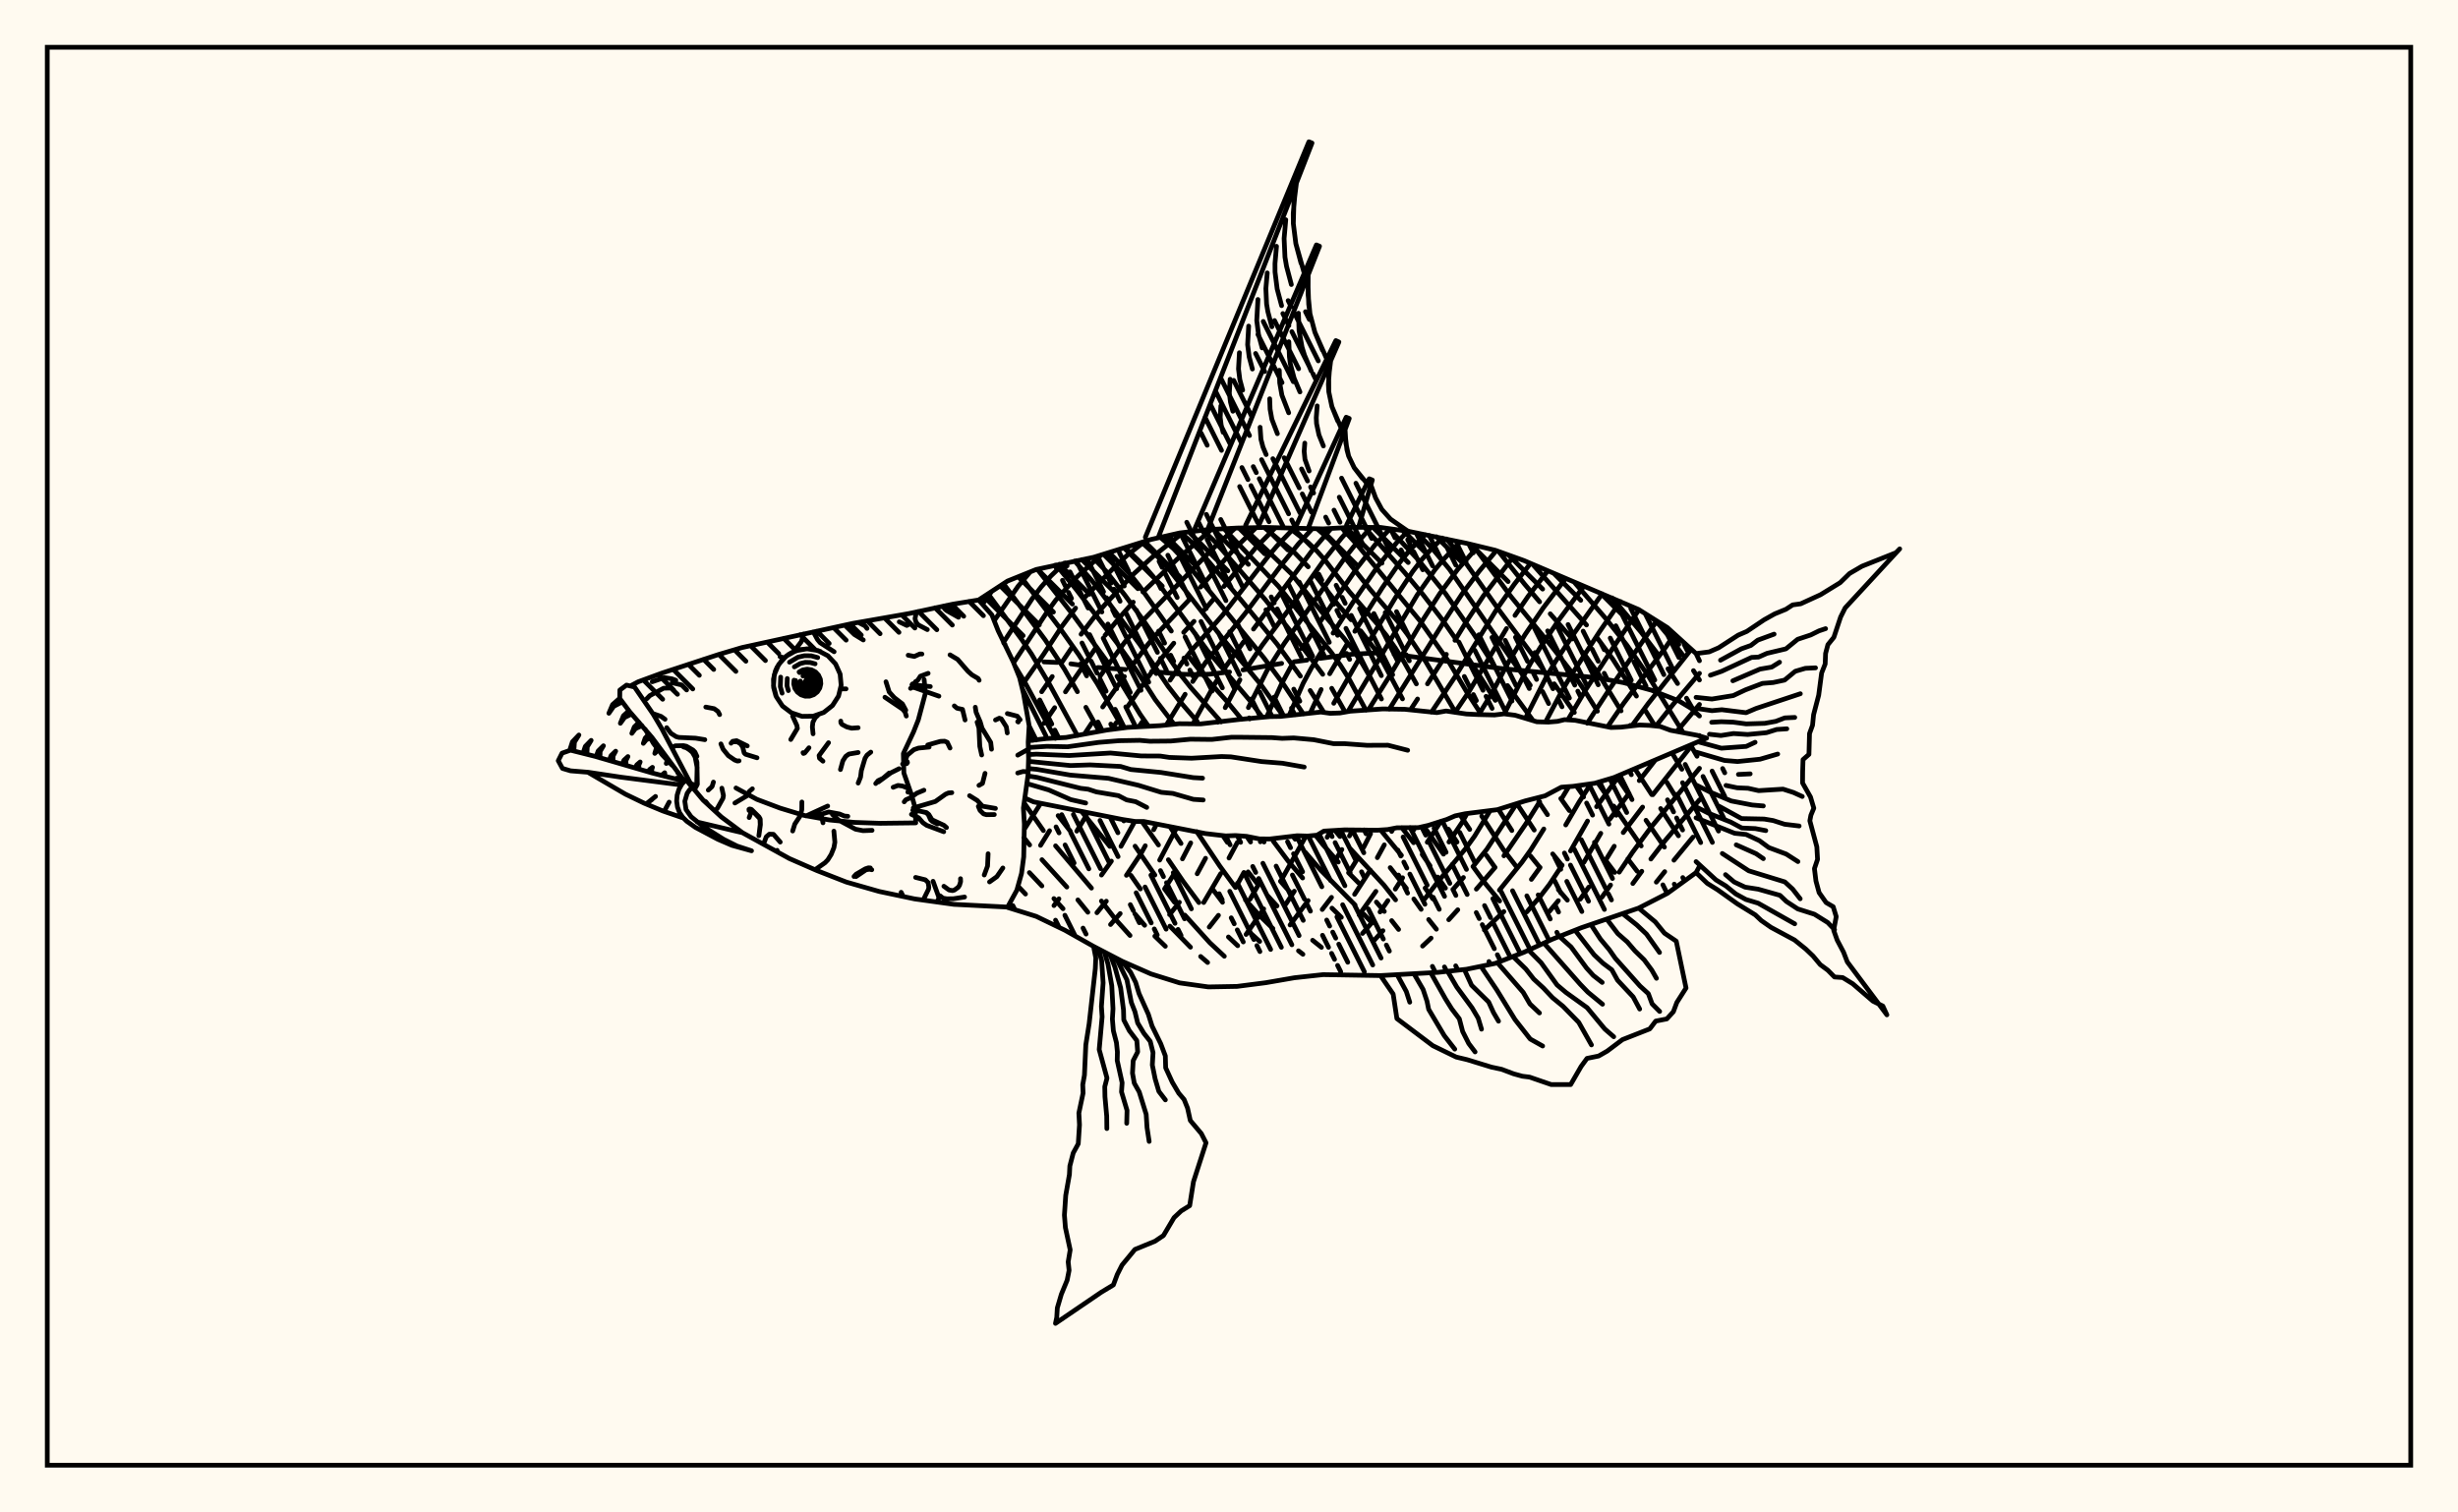 <svg xmlns="http://www.w3.org/2000/svg" width="520" height="320"><rect x="0" y="0" width="520" height="320" fill="floralwhite"/><rect x="10" y="10" width="500" height="300" stroke="black" stroke-width="1" fill="none"/><path stroke="black" stroke-width="1" fill="none" stroke-linecap="round" stroke-linejoin="round" d="
M 207.03 126.94 213.14 122.94 219.21 120.49 231.35 117.91 243.49 114.14 249.56 112.76 255.63 112.05 261.7 111.72 267.77 111.59 279.91 111.9 285.98 111.56 292.05 111.59 298.12 112.44 310.26 114.95 316.33 116.42 322.39 118.6 346.67 128.96 352.74 132.78 358.81 138.28 359.53 139.8 
M 359.53 183.3 358.81 184.62 352.74 189.02 346.67 192.13 334.53 196.29 328.46 198.69 322.39 201.48 316.33 203.83 310.26 205.07 304.19 205.73 292.05 206.41 279.91 206.21 273.84 206.87 267.77 207.92 261.7 208.7 255.63 208.81 249.56 207.96 243.49 206.06 237.42 203.39 231.35 200.23 225.28 196.81 219.21 193.88 213.16 191.99 
M 359.53 151.49 357.79 149.88 355.11 148.26 349.37 146.03 343.51 144.44 337.77 143.39 317.4 141.42 294.9 138.42 
M 292.38 138.24 291.12 138.15 286.02 138.42 279.25 139.3 
M 276.51 139.66 273.8 140.01 
M 271.14 140.36 262.96 141.74 
M 260.12 142.18 255.85 142.64 253 142.72 250.25 142.66 243.62 142.08 
M 238.1 141.65 232.27 141.23 
M 229.39 140.84 226.54 140.45 
M 223.69 140.16 220.85 140.04 
M 215.36 187.49 216.95 189.16 
M 217.77 184.62 220.42 187.44 
M 222.96 190.12 224.89 192.26 
M 216.6 177.22 217.83 178.77 
M 220.43 181.89 225.69 187.68 
M 228.03 190.4 230.14 193.01 
M 216.66 169.88 220.73 175.73 
M 223.31 178.96 230.9 187.9 
M 233.01 190.64 235.98 194.5 239.06 197.93 
M 223.85 172.57 226.42 175.84 
M 240.08 193.34 242.16 195.77 
M 244.31 198.07 246.53 200.21 
M 217.62 155.16 218.51 156.64 
M 228.8 171.67 234.79 179.08 
M 239.25 185.21 241.25 188.08 
M 247.49 195.95 251.85 200.4 
M 254 202.37 255.48 203.64 
M 214.68 140.84 216.96 144.63 223.26 156.23 
M 240.13 179.03 244.32 185.14 
M 246.37 188.07 248.48 190.91 
M 250.65 193.61 255.95 199.47 259.01 202.32 
M 209.03 125.63 216.13 135.29 218.21 138.36 222 144.74 227.93 155.63 
M 241.57 173.8 245.08 178.78 
M 247.17 181.9 250.33 186.52 253.63 190.96 
M 259.88 198.24 261.84 200.09 
M 212.29 123.5 221.12 135.39 225.16 141.54 227.93 146.35 
M 229.72 149.65 232.55 154.73 
M 247.5 174.9 249.85 178.46 
M 256.44 188 258.63 190.9 
M 264.64 197.5 266.5 199.18 
M 215.84 121.85 223.96 132.54 228.19 138.49 232.13 144.64 237.53 154.03 
M 253.17 175.94 258.04 183.22 261.36 187.76 
M 263.47 190.39 266.47 193.72 269.29 196.46 
M 274.7 201.17 275.64 201.9 
M 219.45 120.44 226.86 129.91 234.27 140.04 
M 236.31 143.08 241.2 151.13 242.98 153.67 
M 258.7 176.79 259.66 178.23 
M 264.04 184.47 266.16 187.18 
M 268.2 189.55 270.16 191.68 
M 277.69 198.94 279.56 200.44 
M 223.44 119.53 227.75 124.8 236.21 135.9 240.37 141.74 244.38 148.01 248.37 153.23 
M 263.75 176.96 264.56 178.15 
M 270.88 186.45 272.87 188.71 
M 227.35 118.7 230.9 122.72 232.96 125.39 241.14 136.36 247.15 145.25 249.46 148.23 253.26 152.63 
M 269.35 177.95 272.49 182.15 275.57 185.76 
M 281.78 192.14 283.77 194.09 
M 231.2 117.94 233.96 120.81 237.99 125.94 242.01 131.42 249.72 142.72 251.98 145.55 258.33 152.74 
M 273.52 176.92 274 177.56 
M 276.12 180.3 279.35 184.05 286.68 191.49 
M 288.54 193.44 290.27 195.28 
M 234.64 116.89 238.97 121.35 241.01 123.93 247.8 133.52 
M 251.47 138.88 254.59 142.88 259.46 148.28 262.68 152.19 
M 278.31 176.73 279.81 178.64 283.12 182.39 
M 285.29 184.65 287.39 186.78 
M 291.18 190.85 292.86 192.84 
M 294.41 194.78 295.88 196.65 
M 238.01 115.84 241.94 119.62 244.04 122.07 255.44 137.64 264.37 148.17 267.05 151.75 
M 282.49 175.78 283.48 176.99 
M 285.66 179.57 292.74 187.22 295.24 190.39 
M 241.54 114.75 245.03 117.9 247.12 120.22 258.57 134.99 266.84 144.98 271.48 151.5 
M 294.1 183.57 297.53 187.97 
M 299.1 190.2 300.65 192.4 
M 302.24 194.55 303.87 196.6 
M 245.48 113.69 248.26 116.09 250.3 118.26 267.36 139.16 271.53 144.77 275.74 151.08 
M 292.07 175.61 296.48 180.97 
M 301.49 187.89 303.12 190.18 
M 249.81 112.73 251.56 114.22 253.51 116.21 262.89 127.36 270.18 136.28 275.1 143.05 
M 277.17 146.09 280.08 150.74 
M 296.55 175.1 299.05 178.3 
M 300.88 180.78 302.54 183.19 
M 304.14 185.56 305.79 187.91 
M 254.5 112.18 256.64 114.22 258.42 116.2 267.62 126.8 273.01 133.51 279.83 142.67 
M 281.73 145.63 284.58 150.66 
M 301.23 174.84 305.38 180.72 
M 258.96 111.87 270.46 124.04 281.63 138.02 283.61 140.79 285.43 143.69 288.98 150.28 
M 306.41 175.44 308.24 178.17 
M 311.61 183.33 314.32 187.05 317.26 190.63 
M 263.14 111.69 273.21 121.41 280.35 130.36 284.32 135.03 286.32 137.6 288.2 140.41 289.9 143.33 292.25 147.89 
M 309 172.58 310.93 175.49 
M 314.45 180.95 316.27 183.52 
M 267.45 111.6 273.97 117.03 276.75 119.93 
M 278.52 122.06 282.9 127.74 285.83 131.13 
M 287.85 133.47 290.79 137.29 292.62 140.16 296.71 147.87 
M 313.47 172.67 318.07 179.8 321.01 183.64 
M 272.84 111.75 276.66 114.72 278.49 116.47 280.25 118.44 285.43 125.15 291.3 131.94 293.28 134.41 295.2 137.12 297.04 140.05 299.64 144.7 
M 317 171.24 319.84 175.72 
M 323.78 181.1 325.77 183.54 
M 329.68 188.22 331.58 190.45 
M 278.66 111.88 281.21 114.1 282.93 115.96 289.9 124.76 295.77 131.58 297.74 134.21 301.63 140 307.92 150.73 
M 320.9 170.03 324.57 175.62 
M 328.48 180.67 330.44 183.09 
M 283.85 111.68 287.38 115.57 300.34 131.28 306.45 139.95 310.26 146.36 313.4 151.2 
M 325.53 169.63 327.37 172.37 
M 288.68 111.58 297.18 121.17 301.02 125.78 305.12 131.11 308.17 135.49 
M 310.15 138.53 316.34 148.18 
M 330.19 168.95 332 171.5 
M 339.64 181.98 341.6 184.58 
M 293.85 111.85 300.04 118.45 305.8 125.59 311.78 134.15 316.74 141.86 
M 318.92 145.05 324.33 152.46 
M 333.47 166.26 334.82 168.18 
M 344.36 181.73 346.35 184.34 
M 299.84 112.78 303.01 116.06 306.66 120.47 320.36 140.33 323.74 144.98 
M 337.97 165.54 339.54 167.82 
M 341.39 170.54 347.21 178.98 
M 306.03 114.03 309.48 118.24 316.96 128.86 326.5 141.66 
M 328.8 144.68 333.06 150.74 
M 342.55 165.08 344.42 167.86 
M 348.22 173.55 352.12 179.23 
M 311.53 115.26 319.68 126.25 328.38 136.91 332.94 142.79 335.05 145.84 337.94 150.47 
M 345.85 162.63 349.44 168.13 
M 351.32 171.07 355.09 176.83 
M 317.05 116.68 322.52 123.57 325.71 127.33 
M 327.96 129.87 332.62 135.19 
M 334.91 138.04 338.14 142.55 342.95 150.4 
M 344.88 153.47 344.97 153.61 
M 352.61 165.5 354.48 168.54 
M 324.24 119.4 335.63 132.23 
M 337.91 134.99 341.17 139.43 346.2 147.28 
M 348.11 150.38 350.03 153.44 
M 353.72 159.29 355.8 162.76 
M 333.12 123.27 339.66 130.81 344.18 136.5 348.53 142.75 356.07 154.98 
M 357.64 157.62 359.01 160.01 
M 341.08 126.5 347.17 133.74 350.68 138.35 
M 352.87 141.5 354.9 144.62 
M 356.79 147.72 358.61 150.84 
M 350.13 131.13 352.55 134.03 356.12 138.74 
M 358.26 141.89 359.53 143.87 
M 209.77 125.15 207.85 127.86 
M 217.94 121.01 215.38 124.04 210.33 131.32 
M 225.16 119.14 222.34 121.84 220.27 124.17 218.34 126.7 212.29 135.91 
M 232.97 117.41 227.54 122.33 223.36 126.96 221.45 129.58 214.43 140.22 
M 242.2 114.54 238.65 117.32 236.73 119.03 229.59 126.27 
M 227.54 128.66 224.62 132.57 220.78 138.43 216.12 145.09 
M 250.3 112.67 243.86 117.8 239.8 121.46 233.72 127.96 231.68 130.31 228.71 134.19 
M 226.75 137.02 224.73 140.01 
M 222.61 143.14 220.37 146.36 
M 256.31 112.01 249.15 118.2 241.79 125.26 
M 239.74 127.4 236.75 130.76 233.77 134.44 
M 231.78 137.12 225.4 146.38 
M 223.12 149.72 220.86 153.03 
M 218.67 156.26 218.42 156.65 
M 261.31 111.74 256.44 116.21 241.7 131.37 237.84 136.01 232.72 143.07 
M 265.73 111.64 261.13 116.14 253.98 124.22 
M 251.9 126.56 244.57 134.3 242.67 136.56 239.89 140.31 
M 237.87 143.13 233.28 149.58 
M 230.96 152.99 229.41 155.33 
M 220.17 169.96 216.67 175.5 
M 269.8 111.66 265.6 115.94 258.91 124.09 
M 256.88 126.6 254.78 129.06 
M 252.6 131.46 250.41 133.79 
M 248.32 136.08 245.48 139.58 238.53 149.52 
M 236.18 152.87 235.17 154.34 
M 222.04 175.76 220.13 178.86 
M 273.71 111.78 270.11 115.55 268.32 117.67 258.65 130.14 252.07 137.63 250.11 140.09 247.53 143.91 
M 241.63 152.76 240.95 153.73 
M 229.79 172.6 227.79 175.85 
M 277.61 111.86 274.76 114.99 271.16 119.43 263.49 129.7 255.01 140.21 252.32 144.2 
M 250.72 146.89 246.74 153.4 
M 224.02 190.17 222.97 191.6 
M 281.61 111.81 277.5 116.6 265.18 133.1 
M 263.1 135.79 259.09 141.33 
M 257.31 144.15 252.63 152.64 
M 240.07 173.79 237.15 179.06 
M 235.12 182.19 233.02 185.14 
M 285.85 111.57 283.85 113.78 280.13 118.45 272.91 128.62 266.96 136.59 264.08 140.87 
M 262.31 143.83 259.2 149.72 
M 257.71 152.64 257.62 152.81 
M 244.69 174.33 244.07 175.55 
M 242.29 178.94 241.38 180.6 238.3 185.2 
M 234.05 190.67 232.06 193.11 
M 290.03 111.58 286.4 115.64 284.5 118.04 271.68 136.16 268.03 141.9 264.1 149.71 
M 248.9 175.2 245.33 181.98 
M 236.98 193.29 234.94 195.61 
M 294.06 111.88 290.91 115.26 287.06 120.19 279.17 131.7 
M 277.33 134.39 275.44 137.21 
M 273.59 140.14 271.08 144.78 267.97 151.67 
M 251.9 178.34 250.15 181.72 
M 248.33 184.99 246.38 188.04 
M 297.84 112.4 295.52 114.75 291.56 119.7 286.18 127.5 282.02 133.96 
M 280.22 136.78 277.43 141.33 275.69 144.57 272.73 151.35 
M 255.04 181.59 253.27 184.87 
M 249.5 190.9 247.43 193.51 
M 301.49 113.1 298.15 116.5 296.14 118.98 292.39 124.42 286.62 133.57 
M 284.94 136.35 281.3 142.55 
M 279.49 145.88 277.19 150.85 
M 261.77 178.23 260 181.54 
M 258.25 184.83 254.65 190.95 
M 305.17 113.84 302.88 116.07 300.82 118.36 298.85 120.93 295.19 126.48 289.47 136 
M 287.77 138.96 282.16 148.8 
M 266.96 177.5 266.63 178.11 
M 263.15 184.59 261.41 187.78 
M 257.77 193.66 255.82 196.15 
M 308.92 114.66 305.6 118.12 303.6 120.5 299.81 125.89 285.16 150.56 
M 266.21 187.21 264.44 190.27 
M 312.72 115.55 308.33 120.54 304.59 125.6 300.96 131.25 293.88 143.17 289.48 150.21 
M 276.29 176.88 270.92 186.47 
M 267.34 192.3 263.61 197.71 
M 316.55 116.5 312.91 120.88 309.27 125.71 305.74 131.11 293.91 150.06 
M 281.51 175.81 280.76 177.15 
M 273.82 188.56 272 191.32 
M 320.16 117.8 313.84 126.05 310.39 131.24 307.8 135.48 
M 305.99 138.44 301.99 144.69 
M 299.89 147.89 298.38 150.2 
M 286.14 175.63 285.48 176.87 
M 283.88 179.74 282.22 182.49 
M 276.74 190.54 272.92 195.71 
M 323.78 119.2 320.33 123.65 316.67 128.85 307.89 143.09 302.82 150.69 
M 289.95 176.39 288.48 179.29 
M 286.96 182.03 285.33 184.66 
M 281.69 189.86 279.72 192.43 
M 327.43 120.79 323.31 126.12 320.5 130.21 
M 318.71 132.98 310.74 146.38 307.81 150.72 
M 294.76 175.28 294.41 175.91 
M 292.86 178.75 291.38 181.46 
M 289.9 184.09 286.57 189.22 
M 331.19 122.43 326.48 128.61 322.61 134.3 318.99 140.33 315.66 146.57 312.84 151.18 
M 299.38 175.09 299.06 175.61 
M 291.08 188.59 287.53 193.58 
M 335.03 124.08 329.81 131.12 325.8 137.07 323.85 140.23 322.09 143.43 318.24 151.04 
M 304.84 173.75 301.94 178.2 
M 296.73 185.71 295.18 188.12 
M 293.61 190.54 291.95 192.95 
M 290.16 195.29 288.24 197.5 
M 338.95 125.63 333.2 133.71 329.1 139.91 327.15 143.19 322.71 151.97 
M 310.35 172.13 309.28 174.05 306.53 178.15 
M 292.57 196.91 290.73 198.93 
M 342.82 127.26 338.46 133.54 332.42 142.83 330.44 146.16 326.96 152.77 
M 315.21 171.57 311.95 176.92 310.08 179.52 304.05 186.74 301.42 190.17 
M 346.73 129 341.66 136.43 335.54 145.82 331.68 152.31 
M 320.83 170.06 314.54 179.68 311.63 183.33 
M 309.6 185.66 307.59 187.94 
M 350.51 131.37 340.58 145.68 335.79 153.02 
M 325.73 169.62 322.8 174.3 318.16 181.07 
M 316.29 183.52 312.33 188.12 
M 308.4 192.49 306.49 194.59 
M 302.75 198.48 300.95 200.17 
M 354.28 134.17 352.36 136.97 343.47 148.83 340.09 153.76 
M 331.9 166.43 330.39 168.93 
M 326.6 175.39 323.83 179.82 321.98 182.42 317.21 188.33 
M 357.8 137.36 348.68 148.86 345.21 153.58 
M 336.56 165.83 334.05 169.71 331.24 174.54 
M 325.81 183.52 323.97 186.06 
M 318.15 192.87 314.02 196.77 
M 359.53 142.46 353.96 149.03 350.32 153.61 
M 342.63 164 337.76 170.68 
M 335.85 173.71 332.25 180.04 
M 330.48 183.05 327.78 187.13 325.91 189.57 323.01 192.94 
M 359.53 149.04 354.75 154.74 
M 350.21 160.78 346.79 165.16 
M 344.64 167.86 340.54 173.35 
M 338.65 176.31 335.08 182.45 
M 329.67 190.56 327.76 192.85 
M 359.53 155.62 359.46 155.7 
M 358.12 157.42 349.66 168.14 
M 347.5 170.76 343.4 176.15 
M 341.5 179.04 339.69 181.99 
M 336.12 187.68 334.3 190.25 
M 359.53 162.56 349.31 174.99 345.35 180.35 342.55 184.53 
M 340.72 187.25 338.89 189.83 
M 359.53 169.23 352.21 177.91 349.25 181.75 
M 347.33 184.34 345.43 186.93 
M 358.15 177.12 354.13 182 
M 352.18 184.42 350.4 186.64 
M 242.3 113.67 276.9 30 277.56 30.26 245 113.8 
M 252.82 111.75 278.49 51.82 279.15 52.09 255.46 112.07 
M 263.52 111.12 282.6 72.06 283.25 72.36 266.1 111.63 
M 274.19 111.32 284.79 88.27 285.44 88.54 276.74 111.84 
M 284.87 111.1 289.66 101.3 290.32 101.56 287.4 111.57 
M 296.92 111.99 298.12 112.44 
M 274.27 38.7 273.73 43.02 273.61 47.31 274.14 51.55 275.92 57.81 
M 276.75 58.15 276.73 62.31 277.13 66.38 278.17 70.3 280.69 75.97 
M 281.51 76.35 281.1 79.65 281.11 82.89 281.77 86.02 283.73 90.57 
M 284.56 90.92 284.73 93.79 285.31 96.5 286.49 98.96 289.18 102.28 
M 290.02 102.61 291.01 105.33 292.33 107.78 294.17 109.83 297.7 112.28 
M 273.97 40.86 273.59 45.17 273.61 47.31 274.14 51.55 275.25 55.73 
M 272.01 46.49 271.66 50.46 271.84 54.4 272.17 56.34 273.19 60.2 
M 270.05 52.11 269.73 55.76 269.74 57.56 270.19 61.14 271.13 64.67 
M 268.09 57.74 267.8 61.05 267.95 64.31 268.22 65.93 269.07 69.14 
M 266.12 63.36 265.87 67.81 266.24 70.72 267.01 73.61 
M 264.16 68.99 263.94 72.93 264.27 75.52 264.95 78.08 
M 262.2 74.62 262.01 78.06 262.29 80.31 262.89 82.55 
M 260.24 80.24 260.07 83.18 260.32 85.11 260.82 87.01 
M 258.28 85.87 258.14 88.3 258.34 89.9 258.76 91.48 
M 276.72 60.24 276.86 64.36 277.13 66.38 278.17 70.3 279.78 74.1 
M 274.69 66.27 274.82 69.91 275.45 73.44 275.98 75.16 277.4 78.51 
M 272.66 72.3 272.78 75.46 272.98 77.01 273.78 80.02 275.01 82.93 
M 270.64 78.34 270.73 81.02 271.19 83.61 272.63 87.34 
M 268.61 84.37 268.69 86.57 269.07 88.7 270.24 91.76 
M 266.58 90.4 266.76 92.96 267.19 94.59 267.86 96.18 
M 281.27 78 281.03 81.28 281.11 82.89 281.77 86.02 283 89.07 
M 278.65 85.87 278.46 88.39 278.52 89.62 279.03 92.02 279.97 94.36 
M 276.03 93.75 275.9 95.49 276.07 97.19 276.95 99.65 
M 284.62 92.37 284.95 95.17 285.31 96.5 286.49 98.96 288.21 101.2 
M 217.53 156.73 221.37 156.26 225.52 156.03 234.15 154.46 238.52 153.9 245.44 153.53 249.48 153.12 254.01 153.16 262.24 152.21 268.67 151.61 270.91 151.57 279.42 150.65 281.4 150.92 283.46 150.85 285.64 150.47 292.52 149.99 297.21 150.07 303.98 150.77 305.92 150.43 310.21 151.06 312.62 151.18 316.17 151.27 318.2 151.03 320.54 151.33 325.13 152.71 327.56 152.78 329.5 152.62 330.99 152.26 333.24 152.4 340.8 153.92 342.94 153.85 346.87 153.39 349.04 153.48 351.23 153.71 353.43 154.52 359.05 155.57 361.05 156.17 341.43 164.51 337.37 165.72 332.76 166.37 330.31 166.55 326.87 168.38 322.68 169.45 316.77 171.31 309.95 172.17 307.83 172.62 306.04 173.39 302.16 174.63 300.08 175.1 295.5 175.14 293.57 175.51 291.41 175.65 284.42 175.58 280.07 175.84 278.63 176.7 276.66 176.89 274.42 176.82 268.61 177.51 266.43 177.49 263.72 176.95 261.38 176.78 259.3 176.86 255 176.36 241.94 173.8 240.2 173.81 237.44 173.38 218.66 169.66 216.81 168.85 
M 217.55 158.16 221.44 157.91 225.85 158 232.45 157.07 236.71 156.72 241.12 156.64 243.24 156.83 247.67 156.79 251.82 156.4 256.35 156.45 260.47 155.99 262.66 155.99 269.05 156.06 271.24 156.22 273.7 156.13 277.94 156.51 282.1 157.34 284.42 157.34 289.18 157.69 293.62 157.67 297.8 158.74 
M 217.58 159.65 219.27 159.56 226.18 159.85 234.93 159.32 241.44 159.94 245.44 159.96 247.37 160.25 252.08 160.42 258.42 160.06 260.4 160.13 266.92 161.13 271.31 161.48 275.91 162.29 
M 217.58 161.08 226.47 161.97 230.59 161.83 237.06 162.16 239.23 162.81 245.59 163.43 252.45 164.53 254.41 164.64 
M 217.53 162.6 219.33 162.77 226.43 163.99 234.48 164.67 240.81 166.14 245.68 167.64 248.13 167.87 252.46 169.12 254.54 169.26 
M 217.45 164.16 219.39 164.48 228.61 166.79 230.2 166.98 231.94 167.55 236.61 168.34 238.34 169.24 240.26 169.62 242.6 170.83 
M 217.24 165.78 221.88 167.14 226.52 169.18 229.68 169.9 
M 237.42 203.39 239.17 205.7 240.25 207.85 240.96 210.2 242.94 214.6 243.72 217.08 245.55 220.81 246.53 223.4 246.6 225.92 248 228.97 249.38 231.31 250.5 232.62 251.23 234.44 251.81 237.07 254.14 239.83 255.14 241.79 252.48 250.04 251.68 255.09 249.88 256.21 248.37 257.63 246.14 261.4 244.35 262.61 240.1 264.35 237.37 267.66 236.36 269.66 235.54 271.86 233 273.39 223.29 280 223.56 278.73 223.68 276.73 224.53 273.84 225.76 270.86 226.17 268.78 225.98 266.98 226.4 264.44 225.39 259.73 225.18 257.09 225.46 252.91 226.24 248.5 226.33 246.7 227.04 243.96 228.11 242 228.37 237.99 228.24 235.49 229.13 231.27 229.06 229.49 229.42 227.47 229.71 221.05 230.42 216.55 231.72 204.93 231.82 202.67 231.35 200.23 
M 236.16 202.73 238.41 207.33 239.34 212.11 240.1 214.05 240.68 216.44 242 218.63 243.34 220.33 243.93 222.73 243.78 225.33 244.37 228.24 245.16 230.91 246.54 232.71 
M 234.89 202.07 235.87 204.64 237.07 208.99 237.68 213.66 237.74 215.8 238.91 218.06 240.5 220.16 240.68 222.56 239.73 224.41 239.58 227.06 239.96 229.17 241.01 231.03 242.48 235.77 242.66 238.56 243.11 241.5 
M 233.63 201.41 234.39 203.94 235.2 208.55 235.46 213.44 235.33 215.6 235.54 218.09 236.19 220.61 236.39 222.57 236.35 224.37 237.39 229.08 237.26 231.02 238.43 234.94 238.36 237.66 
M 232.36 200.75 233.06 203.22 233.37 207.95 233.01 212.94 233.16 215.13 232.54 222.06 234.19 228.1 233.72 229.92 233.76 232.05 234.13 236.17 234.16 238.78 
M 346.67 192.13 350.17 195.04 352.12 197.43 354.62 199.13 356.69 209.04 354.74 212.1 354.01 214.06 352.62 215.58 350.27 216.04 349.02 217.69 343.24 219.96 340.01 222.39 338.19 223.43 335.74 223.93 334.49 225.64 332.28 229.47 328.17 229.47 323.58 227.89 322.05 227.7 320.2 227.19 317.68 226.24 315.52 225.78 310.37 224.2 308.07 223.65 303.12 221.24 295.52 215.51 294.73 210.32 292.05 206.41 
M 343.32 193.34 346.29 195.71 348.32 197.63 351.08 201.52 
M 339.96 194.52 342.26 197.54 344.25 199.28 345.87 201.17 347.84 203.09 349.44 205.25 350.43 206.99 
M 336.57 195.62 338.58 198.69 340.45 200.93 341.73 202.76 346.94 208.61 348.71 210.23 349.51 212.39 351.11 214 
M 333.21 196.81 337.24 202.01 339.1 203.78 340.99 205.2 342.2 207.39 345.51 210.93 346.88 213.49 
M 329.89 198.12 332.37 200.36 335.64 204.81 337.07 206.39 338.95 207.86 
M 326.62 199.53 334.32 208.26 335.9 209.9 339.02 212.47 
M 323.38 201.02 326.02 203.68 329.4 208.39 331.27 209.97 335.76 213.2 339.49 217.7 341.39 219.35 
M 320.09 202.37 322.79 205.01 324.45 207.13 326.52 209.04 328.44 211.08 330.66 212.91 333.99 216.31 336.68 221.08 
M 316.76 203.66 322.24 209.96 323.67 212.42 325.68 214.32 
M 313.29 204.45 316.65 209.44 320.5 215.71 323.72 219.83 326.35 221.31 
M 309.79 205.12 311.32 208.46 314.93 212 315.96 214.25 317.02 216.06 
M 306.24 205.5 308.19 208.84 311.42 213.23 312.72 215.43 313.42 217.75 
M 302.69 205.82 305.81 211.36 307.11 213.44 308.73 215.56 309.43 218.24 310.72 220.79 312.06 222.56 
M 299.14 206.04 301.06 209.34 301.89 211.84 302.24 213.55 305.54 219.11 307.76 221.97 
M 295.58 206.23 297.51 209.78 298.24 212.04 
M 358.81 138.28 361.59 137.92 363.59 137.05 367.72 134.38 369.55 133.59 373.2 131.14 375.43 129.89 377.82 128.91 379.25 127.98 380.94 127.75 385.14 125.83 389.29 123.28 391.28 121.34 393.92 119.8 401.1 116.94 401.89 116.13 390.35 128.62 389.39 130.54 387.96 134.84 386.7 136.4 386.21 138.25 386.12 140.49 385.37 142.39 384.75 147.09 383.67 151.22 383.45 153.45 382.81 155.2 382.69 159.61 381.44 160.71 381.36 163.21 381.34 165.66 383.02 168.63 383.72 170.99 383.1 172.49 382.88 173.66 384.36 179.18 384.51 181.82 383.85 183.78 384.17 186.4 384.84 188.86 386.32 190.96 387.82 191.84 388.46 193.94 387.92 196.82 388.66 198.9 390.01 201.46 390.8 203.51 399.18 214.72 398.32 212.85 396.23 211.82 391.95 208.14 389.83 206.83 388.1 206.71 386.69 205.28 385.08 204.09 383.55 202.26 382.02 200.8 379.64 198.88 374.65 196.2 372.61 194.77 371.34 193.57 367.51 191.21 363.37 188.26 361.17 186.89 358.81 184.62 
M 363.98 139.68 368.4 137.27 370.4 136.56 371.86 135.44 375.32 134.17 
M 361.84 142.86 364.2 142.04 370.56 139.09 372.03 139.02 373.82 138.23 377.82 137.28 380.3 135.26 383.07 134.34 384.81 133.48 386.21 133.01 
M 366.59 144.04 372.33 141.57 374.81 141.14 376.47 140.11 
M 358.81 147.54 362.16 147.9 366.68 147.17 369.25 145.96 372.85 144.59 375.12 144.41 377.54 143.89 379.79 142.03 381.93 141.4 384.08 141.3 
M 358.81 149.86 362.17 150.36 364.26 150.16 369.39 150.79 371.51 149.89 380.87 146.78 
M 362.11 152.82 364.15 152.7 366.65 152.79 369.41 153.16 373.33 153.04 375.67 152.62 377.57 151.89 379.69 151.79 
M 361.64 155.35 364.07 155.62 366.72 155.2 369.73 155.4 373.7 155.02 375.86 154.34 378.01 154.2 
M 359.23 156.94 364.17 158.3 369.43 157.92 371.3 157.05 
M 358.81 159.13 364.82 160.89 367.59 161.12 372.34 160.63 376.08 159.54 
M 367.77 163.85 370.26 163.73 
M 365.14 166.18 367.5 166.68 369.8 166.78 372.05 167.28 377.21 166.96 379.41 167.67 381.28 168.52 
M 358.81 166.08 361.71 167.55 366.26 169.47 370.68 170.32 373.04 170.52 
M 363.71 170.6 368.43 173.19 373.21 173.29 375.13 173.61 377.54 174.39 380.62 174.76 
M 358.81 170.72 361.5 172.08 366.14 173.93 368.5 175.19 371.35 175.31 373.56 175.74 
M 358.81 173.03 366.97 176.3 369.39 176.55 372.21 177.86 374.19 179.32 377.88 180.7 380.36 182.29 
M 367.31 178.75 371.51 180.62 373.04 181.67 
M 364.36 180.58 369.95 184.24 377.59 186.59 379.24 188.11 380.84 190.16 
M 365.04 185.05 366.86 186.6 369.18 187.7 371.96 188.13 376.56 189.43 377.91 190.72 380.33 192.31 383.85 193.43 386.66 195.18 388.11 196.7 
M 358.81 182.3 363.02 186.17 365.13 187.45 367.2 189.13 369.35 190.31 371.94 191.09 379.68 195.46 
M 133.34 145.14 135 144.26 140.01 142.42 152.01 138.48 156.96 137.01 180.44 131.89 192.32 129.81 201.57 127.83 207.03 126.94 209.84 130.1 211.16 133.44 214.36 140.05 215.7 143.38 216.53 146.75 217.72 153.55 217.52 157.03 217.6 160.47 217.49 163.94 216.51 170.94 216.71 174.37 216.57 181.3 216.11 184.79 215.12 188.34 213.16 191.92 201.8 191.34 193.49 190.19 185.99 188.61 179.06 186.63 172.84 184.2 167 181.65 157.07 176.18 152.61 172.85 148.75 169.29 145.84 165.81 
M 142.2 161.92 140.11 159.73 138.24 157.28 136.49 154.29 
M 195.51 143.79 195.76 146.71 194.27 152.31 193.26 154.86 191.11 159.44 191.22 163.56 192.84 168.19 193.61 170.95 193.73 174.1 186.19 174.19 180.74 174 175.44 173.48 170.11 172.52 165.04 170.98 160.11 169.12 155.7 166.72 
M 144.82 165.3 137.93 156.03 133.25 150.63 131.11 147.78 131.13 146 132.55 144.95 134.24 145.36 138.19 151.11 140.02 154.2 146.05 165.69 
M 144.15 166.08 131.35 164.43 124.42 163.39 120.71 163.09 118.99 162.58 118.1 160.95 118.9 159.35 120.7 158.72 125.92 160.03 137.93 163.53 144.8 165.29 
M 145.49 165.46 145.83 165.54 
M 164.23 147.41 163.63 145.12 163.8 142.76 164.73 140.59 166.31 138.83 168.38 137.68 170.71 137.27 173.05 137.64 175.14 138.74 176.76 140.47 177.73 142.62 177.95 144.98 177.39 147.28 176.12 149.27 174.27 150.74 172.04 151.53 169.67 151.56 167.43 150.81 165.54 149.38 164.23 147.41 
M 164.14 147.21 163.67 145.49 163.63 143.71 164.03 141.98 164.39 141.17 165.4 139.7 166.73 138.52 167.49 138.07 169.16 137.45 170.93 137.27 171.82 137.34 173.53 137.82 
M 165.46 146.66 165.08 145.29 165.15 143.26 
M 167.02 140.1 168.8 139.05 170.19 138.73 171.61 138.75 172.99 139.13 
M 166.78 146.12 166.49 145.08 166.55 143.56 
M 168.05 141.1 169.29 140.39 170.34 140.14 171.41 140.17 172.44 140.45 
M 168.16 145.64 167.92 144.72 167.98 143.91 
M 169.05 142.18 169.82 141.75 170.75 141.58 171.69 141.73 172.53 142.17 173.17 142.86 173.56 143.72 173.65 144.67 173.43 145.58 172.92 146.38 172.18 146.97 171.28 147.29 170.34 147.3 169.44 147 168.69 146.42 168.16 145.64 
M 169.3 142.04 169.16 142.31 
M 168.32 143.99 167.93 144.77 
M 170.58 141.61 169.87 143.03 
M 169.33 144.11 168.39 145.98 
M 171.6 141.71 170.61 143.69 
M 170.5 143.92 169.09 146.73 
M 172.46 142.13 169.94 147.16 
M 173.17 142.85 170.95 147.29 
M 173.6 144.12 172.18 146.97 
M 136.09 143.85 140.19 147.95 
M 139.22 142.7 142.55 146.03 
M 142.42 141.63 146.56 145.77 
M 145.63 140.56 147.95 142.88 
M 148.84 139.5 150.99 141.64 
M 152.08 138.46 155.68 142.05 
M 155.38 137.48 157.8 139.9 
M 158.79 136.62 161.93 139.76 
M 162.32 135.86 164.74 138.28 
M 165.8 135.06 168.01 137.28 
M 169.28 134.27 172.57 137.56 
M 172.82 133.53 175.42 136.14 
M 176.34 132.78 179 135.44 
M 179.86 132.02 182.21 134.37 
M 183.5 131.38 186.19 134.08 
M 187.15 130.76 190.18 133.79 
M 190.76 130.09 193.55 132.88 
M 194.31 129.36 198.19 133.24 
M 197.81 128.59 201.47 132.25 
M 201.37 127.87 203.88 130.38 
M 205.02 127.24 208.05 130.27 
M 184.49 175.68 182.57 175.75 180.99 175.44 177.42 173.52 176.11 172.33 
M 158.09 157.82 155.83 156.71 155.01 156.84 154.66 157.25 
M 140.69 152.18 139.84 151.57 138.08 150.96 
M 169.64 169.68 169.62 171.31 169.32 172.57 168.15 174.34 167.69 175.82 
M 165.01 138.92 165.96 139.22 
M 160.15 160.33 157.72 159.58 157.43 159.3 157.13 158.08 156.7 157.41 156.02 156.97 155.11 156.93 
M 190.24 131.57 191.84 132.33 192.26 132.11 
M 175.1 170.54 170.55 172.63 
M 204.06 189.79 201.7 190.15 200.3 190.17 199.5 190.03 198.87 189.53 
M 147.17 166.62 147.53 165.94 147.44 161.26 147 159.82 146.26 158.85 
M 149.11 156.5 147.15 156.18 143.62 156.02 143.06 155.87 141.93 155.15 141.04 153.96 
M 215.3 163.55 216.44 163.23 217.51 163.3 
M 181.55 165.68 182.05 164.42 182.22 163.05 183 160.44 183.41 159.78 184.22 159.13 
M 201.36 167.71 200.65 167.77 200.03 168.04 197.87 169.58 193.21 170.95 
M 198.33 174.34 197.22 173.78 196.88 173.45 196.36 172.31 195.9 171.93 194.28 171.53 193.11 171.44 
M 178.98 145.75 177.76 145.76 
M 202.41 129.77 200.33 128.08 
M 160.65 175.97 160.83 174.46 160.77 173.24 158.93 171.27 158.44 171.24 
M 149.31 149.6 151.09 149.94 151.89 150.52 152.24 151.19 
M 172.65 183.86 174.54 182.53 175.13 181.92 175.84 180.78 176.42 179.34 176.62 178.2 176.41 175.85 
M 152.71 166.76 153.05 168.31 152.94 168.91 151.78 170.99 151.23 171.58 
M 195.46 167.19 193.96 167.82 192.55 168.82 191.62 169.22 191.29 169.65 
M 183.42 132.96 183.02 132.43 181.6 131.7 
M 196.35 142.46 194.71 143.07 194.12 143.97 193.65 144.24 
M 207.1 166.17 207.85 165.74 208.39 163.62 
M 147.44 160.02 147.02 159.12 146.6 158.69 145.21 157.89 144.6 157.76 142.86 157.8 142.51 157.96 142.22 158.37 
M 187.43 144.25 188.12 146.42 189.19 147.6 190.91 148.93 191.62 150.26 
M 210.59 171.04 207.85 170.57 206.74 169.36 205.12 168.35 
M 177.87 152.57 177.89 152.94 178.12 153.26 179.13 153.8 180.17 154.07 181.54 153.97 
M 198.63 147.29 193.54 145.51 193 145.42 192.63 145.64 
M 142.97 143.93 142.16 143.63 140.55 143.36 137.98 144.25 
M 172.98 151.38 172.45 151.87 171.97 152.82 171.86 153.8 172.01 155.26 
M 209.04 180.63 208.92 183.24 208.22 185.13 
M 202.77 130.6 200.22 129.16 199.82 128.8 199.56 128.24 
M 175.28 157.14 173.28 159.85 173.37 160.42 174.1 161.05 
M 174.11 174.08 173.78 172.62 172.76 172.3 171.53 172.35 
M 190.64 188.79 191.09 189.68 
M 160.54 176.81 160.87 174.48 160.83 173.28 160.57 172.83 158.96 171.24 158.59 171.16 
M 158.49 172.98 158.85 171.99 158.75 171.65 158.47 171.49 
M 171.14 158.21 170.22 159.33 169.96 159.41 169.88 159.24 
M 185.26 165.78 185.76 165.17 186.81 164.67 188.11 163.55 
M 176.46 137.89 173.5 135.98 172.95 135.32 172.06 133.69 
M 198.14 190.83 198.56 190.25 198.59 189.77 197.39 186.46 
M 168.2 137.5 169.53 135.75 170.06 134.11 
M 196.18 133.21 194.28 132.22 193.79 131.65 193.58 130.88 193.87 129.47 
M 185.82 165.45 188.45 163.52 190.21 162.64 
M 184.43 184.02 183.96 183.91 183.22 184.02 181.1 185.46 
M 212.16 183.64 210.89 185.48 209.34 186.59 
M 195.04 138.38 194.6 138.36 193.43 138.89 192.13 138.63 
M 199.65 175.97 196.04 174.62 195.24 174.06 194.34 173.02 192.82 172.3 
M 188.95 166.57 189.97 166.18 190.95 166.31 192.19 166.81 192.3 167.07 192.07 167.6 
M 148.88 169.41 149.32 169.62 149.82 170.28 
M 143.32 146.9 141.94 145.57 140.4 145.61 137.47 147.18 136.84 147.83 
M 204.16 152.33 203.62 150.09 202.45 149.84 201.89 149.35 
M 200.23 175.09 199.7 174.62 197.17 173.44 196.5 172.33 196.01 171.92 193.96 171.49 
M 207.68 159.74 207.28 157.91 207.1 154.03 206.71 152.79 
M 164.36 180.19 164.41 179.91 
M 215.3 152.68 215.42 152.76 
M 215.31 159.77 217.55 158.51 
M 150.93 165.47 150.64 166.42 149.84 167.16 
M 207.14 143.93 206.94 143.56 205.62 142.78 204.77 142.02 202.59 139.51 200.98 138.55 
M 187.21 147.52 190.93 150.03 191.47 150.65 191.73 151.5 
M 213.11 150.97 215.2 151.52 215.81 152.28 
M 193.25 144.65 193.03 144.71 
M 184.13 183.64 183.72 183.61 183.05 183.83 181.11 184.97 180.67 185.45 
M 196.56 158.06 194.31 158.28 193.33 158.62 191.93 159.79 191.67 160.47 
M 177.8 162.82 178.31 160.98 178.92 160.02 179.59 159.54 181.54 159.21 
M 152.51 157.39 152.97 158.51 154.08 159.88 155.42 160.8 155.99 161.02 156.35 160.97 
M 145.26 145.98 144.2 144.92 142.2 144.45 
M 209.76 158.52 209.59 157.08 207.76 154.07 207.37 152.73 206.49 150.68 206.33 149.63 
M 200.98 158.27 200.4 157.05 199.83 156.82 198.93 156.86 196.26 157.62 
M 210.35 172.34 208.68 172.37 208.08 172.2 207.33 171.47 206.97 170.61 
M 195.32 190.4 196.42 188.17 196.5 187.68 196.35 186.73 195.77 186.15 193.7 185.64 
M 159.17 166.89 158.53 167.44 158.01 168.38 155.47 169.9 
M 190.95 161.64 191.81 161.57 191.98 161.34 191.92 161.13 
M 213.09 155.07 212.89 153.77 211.82 152.09 211.41 151.95 210.6 152.33 
M 179.36 172.71 178.67 172.66 177.6 172.22 175.3 171.79 173.71 172.29 172.33 172.25 
M 182.63 135.4 180.74 134.24 178.72 132.27 
M 147.39 165.97 147.48 162.36 147.06 160.19 146.48 159.18 145.9 158.68 145.19 158.21 144.59 158.04 
M 161.52 178.63 162.11 177.04 162.77 176.49 163.63 176.52 165.06 178.16 
M 167.68 151.52 168.57 153.46 168.69 154.11 167.29 156.46 
M 196.81 145.26 192.92 144.89 
M 203.2 185.91 203.22 186.53 203 187.28 202.72 187.72 201.92 188.31 201.5 188.43 200.77 188.3 199.68 187.51 
M 146.56 166.53 145.85 167.16 145.37 167.86 144.88 169.52 145.13 171.27 146.2 172.79 148.59 174.74 153.09 177.58 155.94 179.01 158.99 180.01 154.85 178.86 151.88 177.58 147.11 175.05 145.29 173.76 144.45 172.94 143.75 171.92 143.32 170.74 143.15 169.5 143.25 168.24 143.62 167.03 144.25 165.9 145.05 165.02 
M 145.84 165.82 146.21 166.36 
M 143.38 163.5 143.48 163.63 
M 141.27 160.59 140.95 161.53 141.67 161.17 
M 139.31 157.89 138.79 158.52 138.52 159.4 139.03 158.87 139.84 158.61 
M 137.32 155.29 136.49 156.16 136.1 157.28 136.73 156.51 137.93 156.03 
M 135.19 152.83 134.19 153.8 133.67 155.16 134.43 154.16 135.82 153.53 
M 133.05 150.38 131.89 151.44 131.24 153.03 132.13 151.8 133.63 151.06 
M 131.11 147.74 129.59 149.08 128.81 150.91 129.83 149.44 131.63 148.51 
M 145.76 165.77 146.51 165.91 
M 142.8 164.8 143.21 164.63 143.38 164.95 
M 139.92 164.06 140.62 163.49 140.7 164.26 
M 137.15 163.27 137.43 162.8 138.03 162.35 137.85 162.88 137.96 163.54 
M 134.42 162.41 134.71 161.83 135.43 161.21 135.13 161.91 135.19 162.64 
M 131.63 161.69 131.99 160.85 132.84 160.07 132.41 160.93 132.44 161.92 
M 128.87 160.9 129.27 159.87 130.25 158.93 129.69 159.96 129.68 161.13 
M 126.11 160.09 126.54 158.9 127.66 157.79 126.96 158.98 126.92 160.34 
M 123.34 159.36 123.82 157.92 125.06 156.65 124.24 158 124.16 159.58 
M 120.51 158.79 121.1 156.95 122.47 155.51 121.52 157.03 121.4 158.88 
M 124.36 163.38 132.32 168.03 136.26 169.93 140.25 171.59 144.61 173.09 
M 147.49 173.92 157.07 176.18 
M 136.67 170.1 137.94 169.15 
M 140.5 171.68 141.56 169.71 
M 136.69 170.11 138.68 168.51 
M 212.4 136.14 212.64 136.38 
M 208.16 126.2 216.45 134.49 
M 211.61 123.95 219.88 132.21 
M 215.4 122.03 222.86 129.5 
M 219.49 120.43 226.87 127.8 
M 224.14 119.37 230.5 125.73 
M 228.87 118.4 235.61 125.14 
M 233.44 117.26 240.73 124.56 
M 237.79 115.91 245.88 124 
M 242.14 114.56 249.63 122.05 
M 246.69 113.41 252.9 119.62 
M 251.51 112.53 259.76 120.78 
M 256.68 111.99 264.1 119.41 
M 262.1 111.72 267.56 117.18 
M 267.69 111.6 272.45 116.36 
M 273.57 111.77 277.91 116.12 
M 279.39 111.89 286.82 119.32 
M 284.82 111.63 292.36 119.16 
M 290.48 111.59 297.92 119.02 
M 296.87 112.27 301.81 117.2 
M 303.87 113.56 309.47 119.17 
M 311.18 115.18 319.05 123.05 
M 319.14 117.43 326.35 124.64 
M 328.79 121.38 334.42 127.01 
M 338.61 125.5 343.21 130.1 
M 349.64 130.83 355.16 136.34 
M 214.27 191.6 214.71 192.47 
M 223.3 194.69 224.07 196.22 
M 225.28 193.65 227.47 198.04 
M 229.12 196.36 229.76 197.63 
M 223.41 174.95 224.05 176.22 
M 225.32 178.77 227.23 182.6 
M 224.61 172.36 225.88 174.91 
M 226.52 176.18 230.35 183.83 
M 217.71 153.58 219.21 156.57 
M 227.08 172.32 232.82 183.79 
M 216.28 145.72 221.27 155.7 
M 229.56 172.28 234.66 182.48 
M 239.12 191.4 239.76 192.68 
M 240.4 193.95 241.03 195.23 
M 219.96 148.09 222.51 153.19 
M 223.15 154.47 223.79 155.74 
M 232.07 172.31 232.07 172.32 
M 232.71 173.59 236.54 181.24 
M 240.36 188.89 243.55 195.27 
M 244.19 196.54 244.82 197.82 
M 234.84 172.86 236.5 176.19 
M 242.24 187.67 246.7 196.59 
M 237.6 173.4 237.75 173.69 
M 243.48 185.16 248.58 195.36 
M 249.22 196.64 249.86 197.91 
M 245.5 184.2 246.14 185.48 
M 246.78 186.75 250.6 194.4 
M 232.28 152.76 233.2 154.62 
M 248.21 184.64 252.04 192.29 
M 228.61 140.45 229.89 143 
M 234.99 153.2 235.53 154.29 
M 228.9 136.04 230.18 138.59 
M 230.82 139.87 232.09 142.42 
M 232.73 143.69 234 146.24 
M 235.92 150.07 237.87 153.98 
M 223.17 119.59 223.49 120.23 
M 224.77 122.78 225.41 124.06 
M 226.04 125.33 226.68 126.61 
M 230.51 134.26 236.24 145.73 
M 238.16 149.56 240.26 153.77 
M 257.92 189.09 258.56 190.36 
M 260.47 194.19 261.11 195.46 
M 261.75 196.74 263.02 199.29 
M 225.42 119.09 225.74 119.73 
M 226.37 121 230.2 128.65 
M 233.39 135.03 239.12 146.5 
M 242.31 152.88 242.71 153.68 
M 260.16 188.58 265.26 198.78 
M 265.9 200.06 266.54 201.33 
M 227.69 118.64 233.11 129.48 
M 234.38 132.03 241.39 146.05 
M 261.79 186.85 268.81 200.88 
M 229.95 118.19 233.46 125.2 
M 234.1 126.47 234.74 127.75 
M 235.37 129.02 236.01 130.3 
M 236.65 131.57 243.02 144.33 
M 259.6 177.48 260.24 178.75 
M 263.43 185.13 271.08 200.43 
M 232.18 117.65 235.05 123.39 
M 235.69 124.66 236.96 127.21 
M 238.24 129.76 244.61 142.51 
M 261.76 176.81 262.46 178.22 
M 265.02 183.32 265.65 184.59 
M 266.29 185.87 273.3 199.89 
M 234.34 116.98 237.85 123.99 
M 240.4 129.09 244.86 138.02 
M 245.5 139.29 246.77 141.84 
M 264.4 177.09 264.62 177.55 
M 267.17 182.65 274.83 197.95 
M 236.82 116.95 238.73 120.77 
M 245.11 133.52 246.38 136.07 
M 247.66 138.62 248.3 139.9 
M 267.1 177.5 267.42 178.15 
M 269.97 183.25 275.71 194.73 
M 250.46 139.23 251.09 140.5 
M 251.73 141.78 252.37 143.06 
M 269.55 177.42 269.58 177.48 
M 273.41 185.13 275.96 190.23 
M 276.59 191.51 277.23 192.78 
M 279.78 197.88 281.06 200.43 
M 281.7 201.71 282.33 202.98 
M 282.97 204.26 283.63 205.58 
M 244.97 123.26 245.6 124.53 
M 250.7 134.74 256.44 146.21 
M 272.38 178.09 273.02 179.36 
M 273.65 180.64 275.57 184.46 
M 280.67 194.66 281.3 195.94 
M 281.94 197.21 282.58 198.49 
M 283.22 199.76 285.13 203.59 
M 245.21 118.76 245.85 120.04 
M 246.49 121.31 249.04 126.42 
M 252.86 134.07 253.5 135.34 
M 254.14 136.62 258.6 145.54 
M 274.54 177.42 279.64 187.62 
M 282.83 193.99 288.63 205.59 
M 247.06 117.47 251.52 126.39 
M 254.07 131.49 261.08 145.52 
M 264.27 151.89 264.38 152.11 
M 276.77 176.88 281.49 186.32 
M 284.04 191.42 290.41 204.17 
M 247.54 113.45 255.19 128.75 
M 257.74 133.85 262.21 142.77 
M 264.76 147.87 266.71 151.78 
M 279.05 176.45 284.52 187.4 
M 286.43 191.22 292.17 202.7 
M 249.94 113.25 255.68 124.72 
M 260.14 133.65 263.96 141.3 
M 266.51 146.4 269.12 151.61 
M 281.22 175.82 281.82 177 
M 282.45 178.28 285.64 184.65 
M 289.47 192.3 292.65 198.68 
M 293.29 199.95 293.93 201.23 
M 251.06 110.5 259.35 127.08 
M 261.9 132.18 264.45 137.28 
M 269.55 147.48 271.56 151.49 
M 283.64 175.66 286.76 181.9 
M 288.04 184.45 288.67 185.73 
M 253.46 110.3 254.73 112.85 
M 255.37 114.13 260.47 124.33 
M 273.22 149.83 273.93 151.26 
M 286.12 175.63 288.52 180.43 
M 255.21 108.83 262.86 124.13 
M 273.7 145.81 274.98 148.36 
M 288.59 175.59 289 176.41 
M 303.03 204.46 303.68 205.76 
M 258.25 109.91 262.71 118.83 
M 267.81 129.03 269.72 132.86 
M 295.86 185.14 296.5 186.41 
M 297.14 187.69 297.78 188.96 
M 305.58 204.58 306.06 205.52 
M 268.93 126.29 269.57 127.56 
M 270.21 128.84 275.31 139.04 
M 295.71 179.84 296.35 181.12 
M 296.98 182.39 297.62 183.67 
M 298.26 184.94 301.45 191.32 
M 307.96 204.35 308.42 205.27 
M 254.11 91.66 255.39 94.21 
M 271.33 126.09 277.7 138.84 
M 296.83 177.09 301.93 187.29 
M 303.2 189.84 304.48 192.39 
M 254.92 88.28 258.42 95.29 
M 262.25 102.94 266.07 110.59 
M 272.45 123.34 280.1 138.64 
M 298.31 175.07 305.6 189.65 
M 256.04 85.53 260.18 93.82 
M 262.73 98.92 264.01 101.47 
M 264.64 102.74 268.47 110.39 
M 274.85 123.14 281.22 135.9 
M 300.75 174.95 301.62 176.7 
M 302.26 177.97 306.72 186.9 
M 307.36 188.17 308 189.45 
M 314.99 203.44 315.29 204.04 
M 257.16 82.78 262.58 93.62 
M 265.13 98.72 265.77 100 
M 266.4 101.27 271.5 111.47 
M 277.24 122.95 282.98 134.42 
M 284.89 138.25 285.53 139.52 
M 303.38 175.23 305.93 180.33 
M 307.21 182.88 310.39 189.25 
M 312.31 193.08 312.94 194.35 
M 313.58 195.63 316.13 200.73 
M 316.77 202 317.46 203.39 
M 258.28 80.04 264.34 92.15 
M 266.89 97.25 272.62 108.72 
M 273.26 110 273.9 111.27 
M 279 121.48 279.64 122.75 
M 280.27 124.03 282.19 127.85 
M 282.82 129.13 283.46 130.4 
M 284.74 132.95 289.2 141.88 
M 305.14 173.75 310.24 183.95 
M 314.06 191.6 315.34 194.15 
M 315.98 195.43 319.55 202.58 
M 260.99 80.48 264.82 88.13 
M 269.28 97.05 275.02 108.53 
M 282.67 123.83 283.31 125.1 
M 283.95 126.38 284.58 127.65 
M 285.86 130.2 292.23 142.95 
M 308.81 176.11 312 182.48 
M 315.82 190.13 321.64 201.77 
M 271.68 96.85 274.87 103.23 
M 275.5 104.5 277.42 108.33 
M 287.62 128.73 294.63 142.76 
M 317.58 188.66 323.69 200.88 
M 275.35 99.21 276.62 101.76 
M 277.26 103.03 277.9 104.31 
M 280.45 109.41 281.09 110.68 
M 290.65 129.81 295.75 140.01 
M 319.98 188.46 325.72 199.95 
M 265.63 74.78 267.55 78.61 
M 282.21 107.93 283.48 110.49 
M 284.12 111.76 284.76 113.04 
M 293.05 129.61 296.87 137.26 
M 297.51 138.54 298.15 139.81 
M 323.01 189.54 327.75 199.02 
M 266.12 70.76 271.22 80.96 
M 283.33 105.19 288.43 115.39 
M 295.44 129.41 298.63 135.79 
M 325.41 189.34 327.96 194.44 
M 329.36 197.25 329.81 198.15 
M 267.24 68.01 273.61 80.76 
M 283.81 101.16 290.19 113.92 
M 329.08 191.7 329.72 192.97 
M 269.63 67.82 274.73 78.02 
M 286.85 102.24 293.86 116.27 
M 328.92 186.4 330.2 188.95 
M 271.39 66.34 272.67 68.89 
M 273.3 70.17 277.13 77.82 
M 277.77 79.09 278.4 80.37 
M 294.17 111.89 295.12 113.8 
M 296.4 116.35 297.03 117.63 
M 309.78 143.13 311.06 145.68 
M 311.7 146.95 312.33 148.23 
M 328.91 181.38 330.19 183.93 
M 331.46 186.48 334.65 192.86 
M 272.51 63.6 273.15 64.87 
M 273.79 66.15 278.89 76.35 
M 296.85 112.27 297.17 112.9 
M 297.8 114.18 298.44 115.45 
M 299.08 116.73 300.99 120.55 
M 308.64 135.85 313.74 146.05 
M 314.38 147.33 315.66 149.88 
M 330.96 180.48 331.59 181.76 
M 332.23 183.03 336.06 190.68 
M 276.18 65.95 277.01 67.6 
M 299.57 112.73 303.08 119.74 
M 312.01 137.59 318.38 150.34 
M 333.04 179.67 339.42 192.42 
M 302.34 113.26 305.21 119 
M 312.86 134.3 319.87 148.33 
M 334.53 177.66 339.63 187.86 
M 340.27 189.13 340.91 190.41 
M 305.11 113.83 305.43 114.47 
M 306.07 115.74 307.98 119.57 
M 315.63 134.87 320.73 145.07 
M 337.31 178.22 341.13 185.87 
M 308.23 115.08 310.15 118.9 
M 318.43 135.48 323.53 145.68 
M 333.8 166.22 335.01 168.63 
M 335.65 169.91 336.92 172.46 
M 310.72 115.07 311.68 116.98 
M 320.6 134.83 323.15 139.93 
M 324.43 142.48 325.07 143.76 
M 326.34 146.31 327.62 148.86 
M 336.13 165.89 340.37 174.36 
M 324.72 138.07 328.54 145.72 
M 329.82 148.27 330.45 149.54 
M 338.4 165.42 341.93 172.49 
M 324.37 132.39 332.02 147.69 
M 340.57 164.78 344.14 171.91 
M 351.79 187.21 352.7 189.04 
M 327.41 133.48 333.15 144.96 
M 333.79 146.23 334.43 147.51 
M 342.67 163.99 345.26 169.18 
M 354.2 187.06 354.53 187.72 
M 329.18 132.03 335.56 144.78 
M 344.72 163.11 345.12 163.91 
M 356 185.67 356.36 186.39 
M 331.73 132.14 338.11 144.89 
M 334.92 133.53 336.2 136.08 
M 336.83 137.35 338.11 139.9 
M 339.38 142.45 340.02 143.73 
M 352.77 169.23 354.05 171.78 
M 354.69 173.06 355.96 175.61 
M 338.75 136.2 339.39 137.47 
M 354.69 168.07 359.79 178.27 
M 340.65 135 345.11 143.93 
M 355.95 165.6 362.26 178.23 
M 341.84 132.4 345.03 138.78 
M 345.67 140.05 348.22 145.15 
M 356.51 161.73 363.56 175.83 
M 343.06 129.85 350.08 143.88 
M 360.28 164.28 364.85 173.44 
M 344.99 128.72 352 142.74 
M 362.2 163.14 364.88 168.5 
M 348.04 129.82 354.09 141.93 
M 364.43 162.6 364.88 163.51 
M 351.67 132.11 355.18 139.12 
M 356.28 136.33 356.92 137.61 
"/></svg>